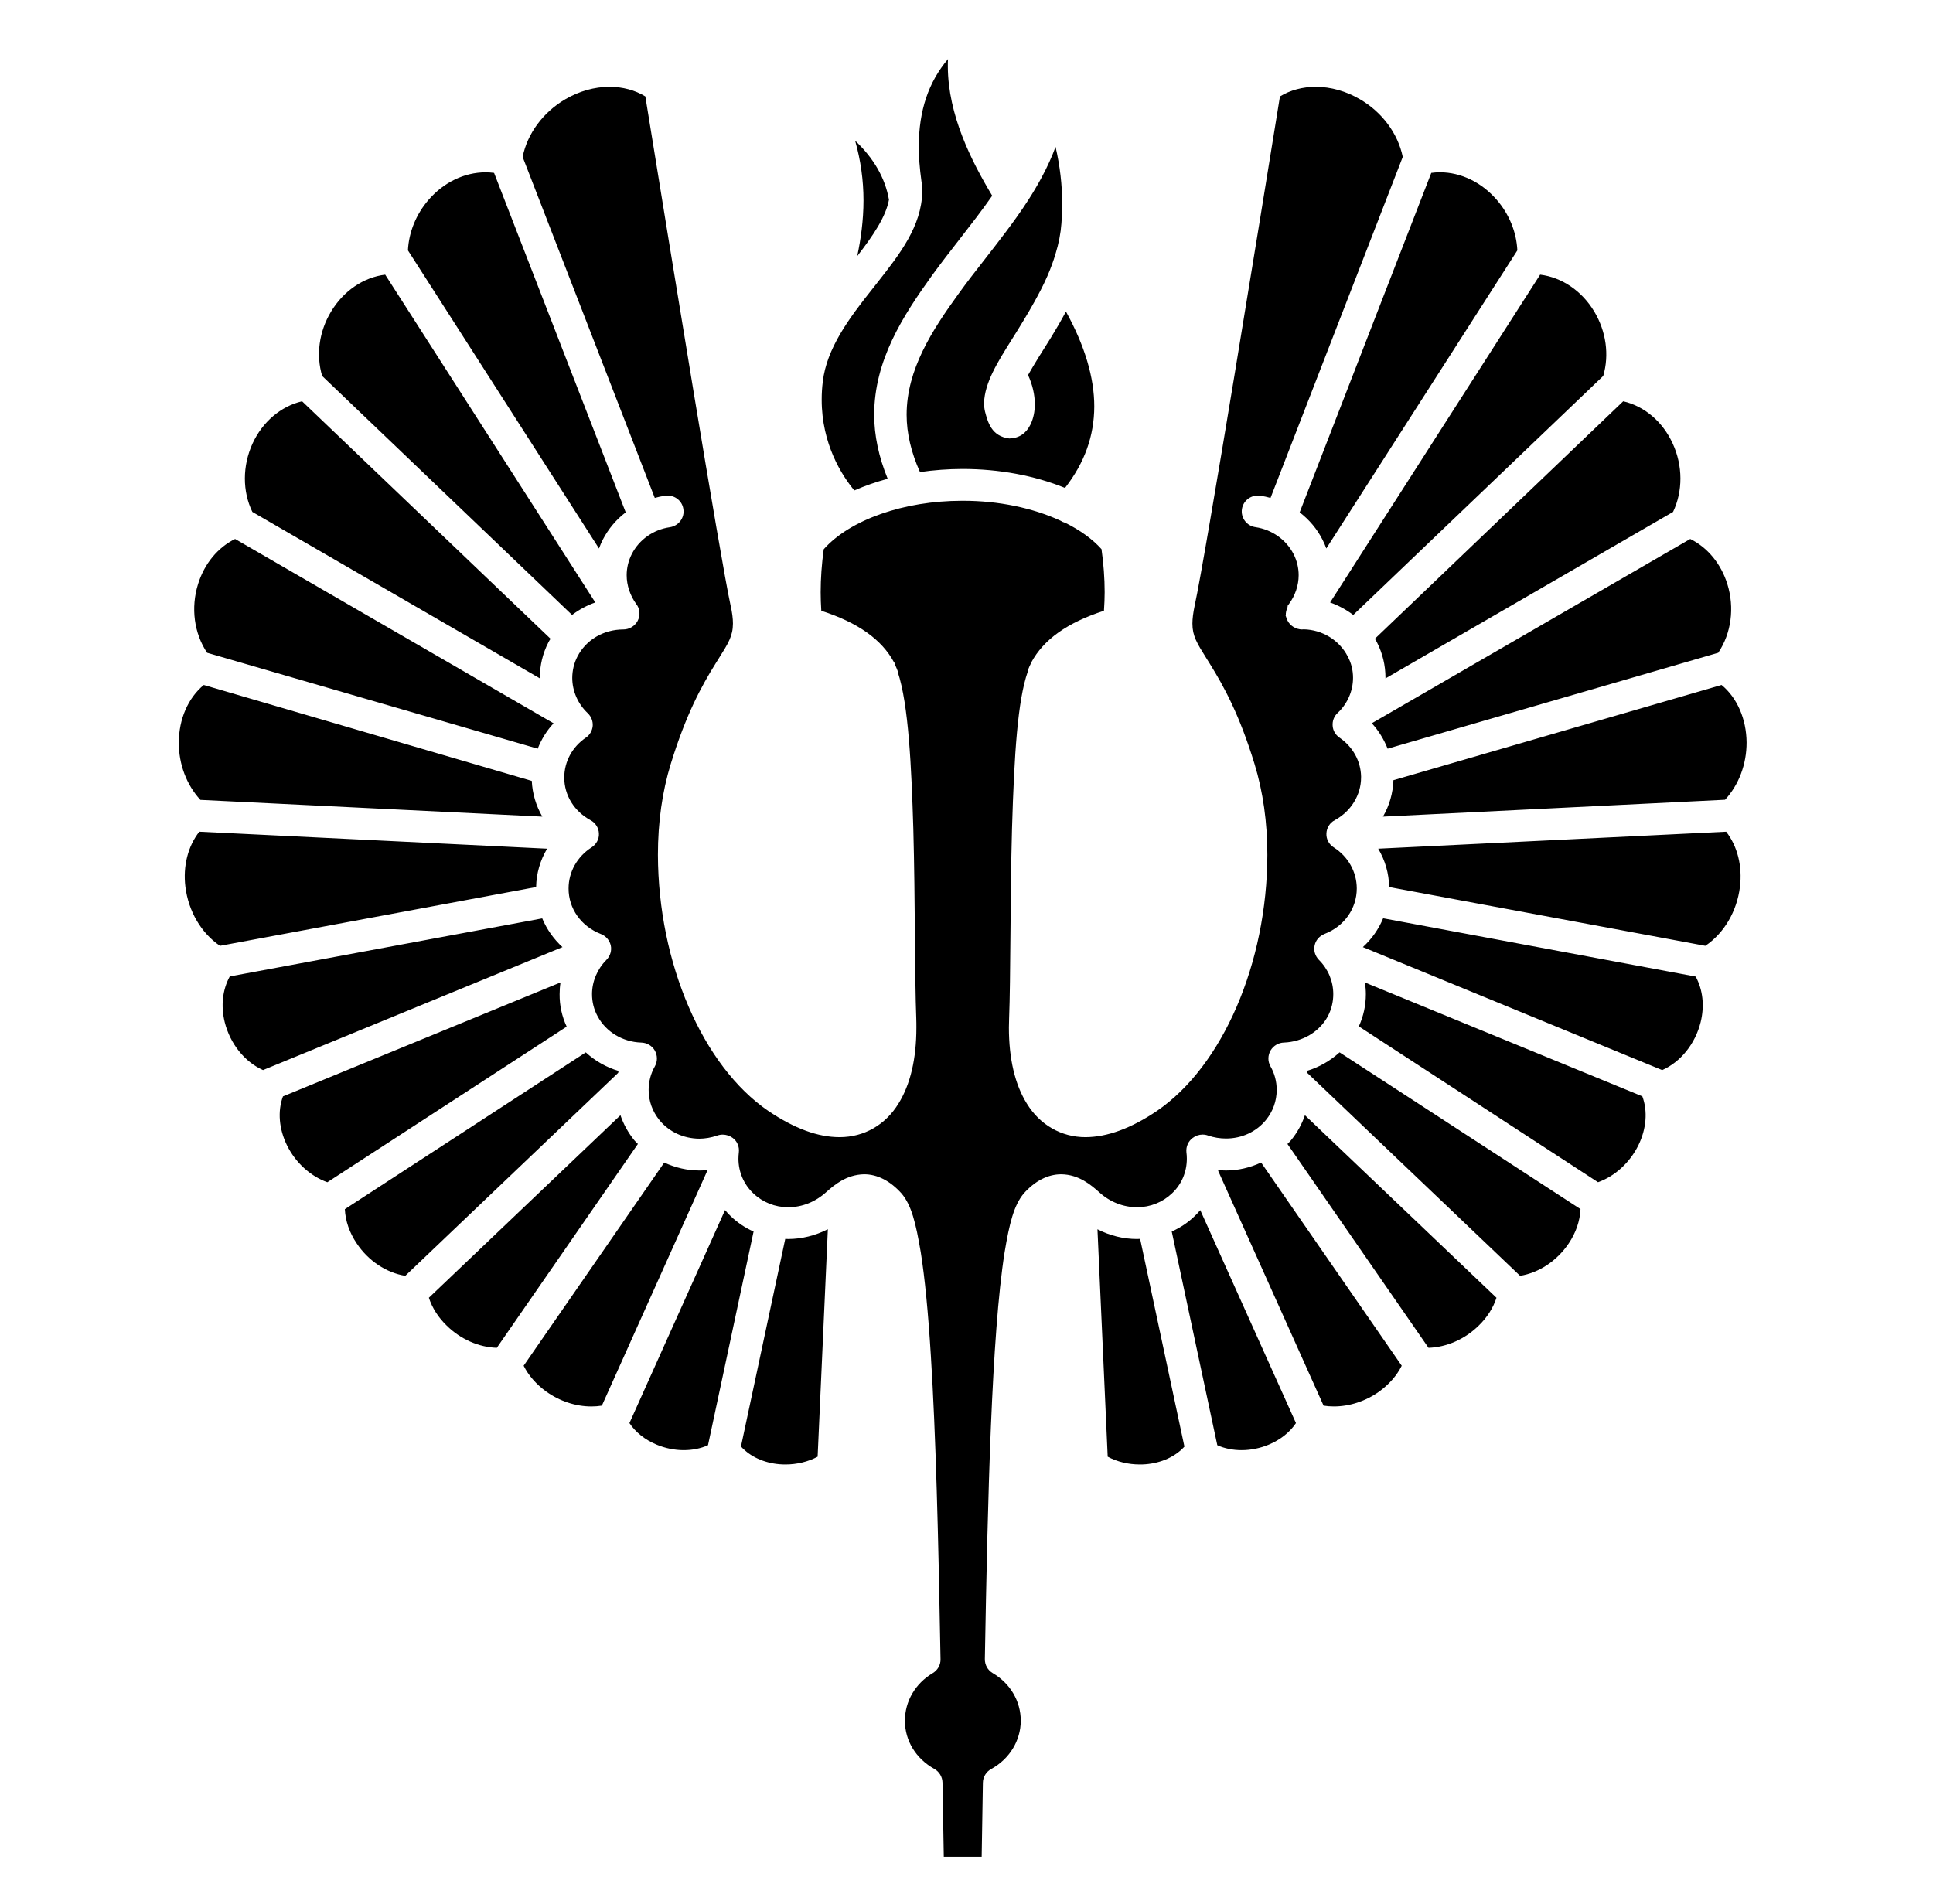 <?xml version="1.0" encoding="UTF-8" standalone="no"?>
<svg
   xmlns:dc="http://purl.org/dc/elements/1.1/"
   xmlns:cc="http://creativecommons.org/ns#"
   xmlns:rdf="http://www.w3.org/1999/02/22-rdf-syntax-ns#"
   xmlns:svg="http://www.w3.org/2000/svg"
   xmlns="http://www.w3.org/2000/svg"
   viewBox="0 0 123.297 121.484"
   height="121.484"
   width="123.297"
   xml:space="preserve"
   id="svg2"
   version="1.1"><defs
     id="defs6"><clipPath
       id="clipPath14"
       clipPathUnits="userSpaceOnUse"><path
         id="path12"
         d="M 0,0 H 397.144 V 147.322 H 0 Z" /></clipPath><clipPath
       id="clipPath22"
       clipPathUnits="userSpaceOnUse"><path
         id="path20"
         d="M 0,147.322 H 397.144 V 0 H 0 Z" /></clipPath></defs><g
     clip-path="url(#clipPath14)"
     transform="matrix(1.333,0,0,-1.333,-49.597,149.286)"
     id="g10"><g
       id="g16"><g
         clip-path="url(#clipPath22)"
         id="g18"><g
           transform="translate(78.227,99.736)"
           id="g24"><path
             id="path26"
             style="fill:#000000;fill-opacity:1;fill-rule:nonzero;stroke:none"
             d="m 0,0 c 0.17,0.803 0.299,1.707 0.299,2.667 0,0.962 -0.134,1.92 -0.4,2.857 C 0.79,4.684 1.333,3.739 1.516,2.707 L 1.518,2.7 C 1.373,1.894 0.771,0.992 0,0 m 9.942,-11.096 c -1.459,0.593 -3.146,0.906 -4.898,0.908 -0.692,-0.002 -1.379,-0.052 -2.042,-0.149 -0.424,0.943 -0.639,1.865 -0.639,2.743 0,2.173 1.225,4.047 2.478,5.781 0.404,0.563 0.847,1.131 1.277,1.68 L 6.573,0.453 C 6.926,0.912 7.283,1.379 7.621,1.854 7.816,2.128 8.008,2.407 8.189,2.691 8.42,3.049 8.626,3.398 8.821,3.76 9.089,4.258 9.311,4.744 9.489,5.229 9.7,4.319 9.807,3.405 9.807,2.501 9.807,2.167 9.794,1.86 9.77,1.564 9.735,1.082 9.643,0.613 9.484,0.092 9.383,-0.243 9.26,-0.58 9.105,-0.939 8.907,-1.397 8.672,-1.835 8.49,-2.165 8.313,-2.489 8.127,-2.802 7.94,-3.11 7.761,-3.41 7.581,-3.696 7.407,-3.973 6.706,-5.088 6.102,-6.052 6.067,-7.028 c 0,-0.144 0.015,-0.275 0.047,-0.413 0.133,-0.507 0.312,-1.186 1.161,-1.288 0.481,0.015 0.806,0.244 1.02,0.677 0.135,0.286 0.202,0.608 0.202,0.96 0,0.457 -0.111,0.937 -0.324,1.399 0.306,0.541 0.709,1.178 1.098,1.796 0.224,0.368 0.473,0.787 0.716,1.242 0.901,-1.635 1.357,-3.162 1.355,-4.547 -0.006,-1.414 -0.464,-2.69 -1.4,-3.894 m -10.082,-0.12 c -0.591,0.713 -1.563,2.214 -1.561,4.348 0,0.291 0.017,0.577 0.052,0.854 0.183,1.584 1.233,3.011 2.384,4.455 l 0.233,0.297 C 2.011,0.064 3.09,1.436 3.109,3.082 3.11,3.275 3.098,3.436 3.071,3.59 2.985,4.214 2.943,4.767 2.943,5.271 2.956,6.974 3.404,8.318 4.342,9.429 4.335,9.305 4.333,9.185 4.335,9.067 4.346,6.754 5.452,4.567 6.458,2.889 5.973,2.191 5.444,1.512 4.888,0.796 4.447,0.23 4.003,-0.342 3.576,-0.929 2.178,-2.875 0.813,-4.992 0.811,-7.594 c 0,-0.987 0.217,-2.016 0.646,-3.064 -0.555,-0.149 -1.089,-0.336 -1.597,-0.558 m 22.585,-2.777 c -0.051,0.143 -0.113,0.284 -0.183,0.422 -0.258,0.508 -0.632,0.955 -1.092,1.305 l 6.298,16.248 c 0.136,0.019 0.274,0.029 0.413,0.029 1.006,0 1.997,-0.48 2.72,-1.318 0.595,-0.687 0.943,-1.542 0.986,-2.419 z M -21.5,0.274 c 0.043,0.873 0.392,1.729 0.988,2.419 0.724,0.837 1.717,1.316 2.725,1.316 0.137,0 0.274,-0.009 0.409,-0.027 l 6.299,-16.247 c -0.457,-0.348 -0.832,-0.795 -1.095,-1.304 -0.07,-0.14 -0.132,-0.282 -0.183,-0.426 z m 45.235,-17.449 c -0.339,0.256 -0.714,0.458 -1.108,0.597 l 10.05,15.69 c 1.04,-0.127 1.999,-0.778 2.591,-1.769 0.568,-0.95 0.723,-2.067 0.429,-3.078 z m -49.339,11.437 c -0.301,1.01 -0.148,2.128 0.425,3.08 0.595,0.992 1.553,1.643 2.591,1.77 l 10.054,-15.689 c -0.396,-0.138 -0.768,-0.338 -1.112,-0.598 z m -3.341,-6.506 c -0.478,0.987 -0.477,2.202 0.008,3.269 0.477,1.04 1.356,1.787 2.372,2.026 l 11.89,-11.367 c -0.035,-0.051 -0.069,-0.104 -0.099,-0.163 -0.275,-0.532 -0.414,-1.105 -0.414,-1.707 0,-0.008 0.001,-0.016 0.001,-0.024 z m 54.221,-7.94 c 0,0.596 -0.138,1.169 -0.41,1.705 -0.03,0.059 -0.064,0.111 -0.099,0.162 l 11.885,11.368 c 1.017,-0.233 1.895,-0.98 2.37,-2.026 0.486,-1.059 0.49,-2.273 0.015,-3.27 l -13.762,-7.969 c 0,0.01 0.001,0.02 0.001,0.03 m 0.103,-3.392 c -0.18,0.457 -0.437,0.87 -0.757,1.217 l 15.238,8.82 c 0.83,-0.408 1.472,-1.187 1.775,-2.158 0.353,-1.135 0.19,-2.355 -0.436,-3.289 z m -56.489,4.59 c -0.625,0.935 -0.787,2.155 -0.433,3.288 0.3,0.972 0.942,1.75 1.773,2.159 l 15.239,-8.822 c -0.321,-0.343 -0.578,-0.755 -0.759,-1.215 z m 56.266,-7.842 c 0.309,0.533 0.479,1.125 0.5,1.744 l 15.702,4.558 c 0.745,-0.612 1.189,-1.628 1.198,-2.753 0.002,-1.038 -0.372,-2.031 -1.031,-2.741 z m -56.588,0.802 c -0.663,0.719 -1.038,1.713 -1.032,2.748 0.002,1.116 0.446,2.132 1.195,2.751 l 15.696,-4.591 c 0.028,-0.604 0.202,-1.189 0.504,-1.71 z m 56.884,-4.173 c -0.011,0.653 -0.19,1.275 -0.524,1.837 l 16.65,0.813 c 0.541,-0.693 0.781,-1.646 0.66,-2.64 -0.144,-1.171 -0.759,-2.217 -1.656,-2.822 z m -55.945,-2.812 c -0.894,0.604 -1.509,1.65 -1.656,2.823 -0.121,0.992 0.121,1.945 0.666,2.639 l 16.643,-0.813 c -0.335,-0.562 -0.514,-1.187 -0.526,-1.836 z m 2.059,-5.947 c -0.878,0.391 -1.574,1.258 -1.833,2.294 -0.192,0.779 -0.106,1.551 0.242,2.188 l 14.951,2.778 c 0.216,-0.521 0.549,-0.992 0.969,-1.375 z m 52.628,5.885 c 0.422,0.384 0.755,0.857 0.97,1.38 l 14.955,-2.789 c 0.345,-0.633 0.43,-1.402 0.238,-2.183 -0.258,-1.038 -0.958,-1.905 -1.839,-2.294 z m -0.193,-3.793 c 0.223,0.487 0.336,1.005 0.336,1.541 0,0.185 -0.016,0.372 -0.045,0.559 l 13.275,-5.449 c 0.263,-0.708 0.196,-1.554 -0.189,-2.341 -0.406,-0.828 -1.121,-1.482 -1.931,-1.77 z m -49.357,-7.461 c -0.81,0.289 -1.524,0.94 -1.931,1.766 -0.387,0.79 -0.455,1.636 -0.193,2.343 l 13.281,5.453 c -0.029,-0.185 -0.043,-0.372 -0.043,-0.56 -0.005,-0.535 0.108,-1.057 0.338,-1.554 z m 3.729,-4.478 c -0.907,0.146 -1.767,0.716 -2.322,1.548 -0.348,0.511 -0.542,1.075 -0.57,1.641 l 11.529,7.505 c 0.45,-0.413 0.985,-0.716 1.57,-0.889 -0.008,-0.031 -0.015,-0.063 -0.021,-0.093 z m 43.157,9.715 c -0.007,0.03 -0.013,0.06 -0.02,0.091 0.58,0.172 1.113,0.475 1.569,0.889 l 11.529,-7.502 c -0.025,-0.565 -0.218,-1.13 -0.565,-1.645 -0.563,-0.833 -1.423,-1.403 -2.326,-1.548 z m -38.777,-13.161 c -0.871,0.029 -1.738,0.413 -2.397,1.062 -0.401,0.387 -0.693,0.844 -0.854,1.334 l 9.167,8.736 c 0.145,-0.429 0.369,-0.835 0.659,-1.193 0.056,-0.067 0.115,-0.126 0.176,-0.182 z m 37.832,9.756 c 0.061,0.057 0.119,0.117 0.174,0.183 0.292,0.357 0.516,0.762 0.663,1.193 l 9.166,-8.737 c -0.159,-0.487 -0.45,-0.944 -0.849,-1.331 -0.662,-0.651 -1.532,-1.035 -2.404,-1.064 z m 2.223,-12.562 c -0.168,0 -0.333,0.012 -0.494,0.038 l -5.03,11.207 c -0.005,0.008 -0.009,0.016 -0.013,0.023 0.002,0.015 0.005,0.03 0.007,0.044 0.128,-0.012 0.251,-0.019 0.37,-0.019 0.565,0 1.139,0.131 1.678,0.38 l 6.728,-9.724 c -0.234,-0.468 -0.604,-0.893 -1.08,-1.237 -0.642,-0.459 -1.412,-0.712 -2.166,-0.712 m -35.528,-10e-4 c -0.753,0 -1.521,0.253 -2.164,0.714 -0.474,0.343 -0.845,0.767 -1.079,1.236 l 6.727,9.723 c 0.539,-0.248 1.113,-0.379 1.674,-0.379 0.129,0 0.252,0.006 0.372,0.017 0.002,-0.016 0.004,-0.031 0.007,-0.046 -0.006,-0.014 -5.037,-11.226 -5.037,-11.226 -0.162,-0.026 -0.33,-0.039 -0.5,-0.039 m 4.418,-2.091 c -0.438,0 -0.889,0.092 -1.302,0.265 -0.551,0.23 -1.005,0.592 -1.297,1.03 l 4.575,10.195 c 0.088,-0.107 0.179,-0.204 0.273,-0.294 0.317,-0.305 0.684,-0.552 1.093,-0.734 l -2.181,-10.226 c -0.343,-0.155 -0.742,-0.236 -1.161,-0.236 m 26.693,0 c -0.419,0 -0.818,0.081 -1.162,0.236 l -2.18,10.227 c 0.417,0.187 0.785,0.434 1.096,0.737 0.093,0.087 0.183,0.182 0.269,0.287 l 4.579,-10.192 c -0.292,-0.438 -0.747,-0.8 -1.295,-1.029 -0.416,-0.174 -0.869,-0.266 -1.307,-0.266 m -21.824,-0.685 c -0.09,0 -0.182,0.002 -0.275,0.01 -0.754,0.06 -1.422,0.368 -1.856,0.85 l 2.119,9.936 c 0.047,-0.003 0.093,-0.006 0.141,-0.006 0.644,0 1.3,0.164 1.898,0.468 l -0.49,-10.886 c -0.452,-0.241 -0.991,-0.372 -1.537,-0.372 m 16.954,0 c -0.552,0 -1.08,0.128 -1.537,0.372 l -0.49,10.884 c 0.598,-0.306 1.243,-0.466 1.897,-0.466 0.049,0 0.097,0.003 0.145,0.007 l 2.119,-9.942 c -0.434,-0.479 -1.102,-0.785 -1.859,-0.845 -0.092,-0.008 -0.184,-0.01 -0.275,-0.01 m -9.38,-18.776 -0.062,3.558 c -0.006,0.265 -0.154,0.511 -0.387,0.645 -0.885,0.491 -1.411,1.353 -1.411,2.308 0,0.931 0.496,1.781 1.328,2.276 0.239,0.141 0.383,0.396 0.376,0.666 -0.106,6.006 -0.226,10.774 -0.462,14.517 -0.13,2.105 -0.289,3.725 -0.482,4.952 -0.241,1.432 -0.449,2.259 -0.916,2.818 -0.542,0.607 -1.161,0.925 -1.796,0.925 -0.866,-0.017 -1.45,-0.533 -1.8,-0.842 -0.529,-0.483 -1.17,-0.736 -1.833,-0.736 -0.628,0 -1.219,0.235 -1.668,0.663 -0.46,0.436 -0.713,1.027 -0.713,1.663 0,0.099 0.008,0.198 0.019,0.297 0.034,0.27 -0.078,0.539 -0.296,0.697 -0.138,0.101 -0.308,0.157 -0.477,0.157 -0.093,0 -0.183,-0.017 -0.268,-0.048 -0.284,-0.097 -0.574,-0.147 -0.855,-0.147 -0.751,0.006 -1.444,0.327 -1.899,0.882 -0.341,0.418 -0.521,0.92 -0.521,1.454 0,0.396 0.103,0.786 0.299,1.129 0.132,0.239 0.128,0.52 -0.005,0.755 -0.132,0.23 -0.384,0.376 -0.657,0.38 -0.877,0.029 -1.675,0.508 -2.074,1.249 -0.182,0.331 -0.272,0.69 -0.272,1.067 0,0.605 0.251,1.202 0.688,1.64 0.186,0.189 0.263,0.449 0.208,0.697 -0.062,0.253 -0.235,0.448 -0.474,0.543 -0.943,0.364 -1.548,1.22 -1.544,2.18 0,0.791 0.411,1.521 1.097,1.963 0.233,0.146 0.372,0.409 0.354,0.67 -0.006,0.256 -0.159,0.504 -0.399,0.633 -0.788,0.429 -1.259,1.193 -1.259,2.046 0.005,0.765 0.381,1.458 1.031,1.904 0.183,0.118 0.31,0.33 0.331,0.563 0.016,0.227 -0.071,0.447 -0.238,0.609 -0.471,0.444 -0.741,1.059 -0.741,1.691 0.003,0.363 0.086,0.707 0.246,1.017 0.411,0.802 1.251,1.299 2.197,1.299 0.286,0 0.548,0.158 0.686,0.411 0.138,0.266 0.112,0.581 -0.066,0.805 -0.293,0.404 -0.459,0.897 -0.459,1.379 0,0.354 0.083,0.697 0.247,1.019 0.351,0.685 1.03,1.164 1.814,1.278 0.206,0.029 0.394,0.142 0.516,0.31 0.12,0.165 0.169,0.364 0.135,0.562 -0.053,0.37 -0.373,0.645 -0.761,0.645 -0.041,0 -0.083,-0.004 -0.126,-0.011 -0.153,-0.022 -0.314,-0.056 -0.48,-0.102 l -6.323,16.32 c 0.222,1.114 0.98,2.141 2.042,2.761 0.666,0.389 1.399,0.595 2.115,0.595 0.63,0 1.22,-0.159 1.714,-0.459 l 0.162,-0.997 c 1.023,-6.308 3.418,-21.077 3.918,-23.372 0.075,-0.328 0.112,-0.617 0.112,-0.862 -0.003,-0.597 -0.22,-0.942 -0.696,-1.697 l -0.133,-0.212 c -0.683,-1.094 -1.414,-2.433 -2.146,-4.807 -0.408,-1.326 -0.615,-2.79 -0.615,-4.354 0.015,-5.181 2.139,-10.107 5.285,-12.259 1.256,-0.843 2.37,-1.252 3.408,-1.252 1.174,0 2.194,0.587 2.82,1.61 0.567,0.914 0.855,2.137 0.855,3.634 0,0.148 0,0.292 -0.006,0.446 -0.038,0.988 -0.05,2.358 -0.064,3.944 -0.014,1.598 -0.03,3.409 -0.077,5.143 -0.091,2.935 -0.224,5.925 -0.744,7.484 l 0.005,0.025 -0.054,0.139 c -0.026,0.065 -0.057,0.139 -0.092,0.213 v 0.047 l -0.036,0.038 c -0.589,1.097 -1.73,1.906 -3.482,2.47 -0.019,0.298 -0.03,0.595 -0.03,0.886 0,0.657 0.049,1.349 0.146,2.058 1.253,1.412 3.834,2.321 6.613,2.321 h 0.077 c 1.662,0 3.31,-0.339 4.641,-0.954 0.067,-0.045 0.146,-0.08 0.234,-0.104 0.714,-0.355 1.309,-0.788 1.727,-1.257 0.099,-0.692 0.151,-1.402 0.151,-2.06 0,-0.273 -0.012,-0.572 -0.034,-0.89 -1.752,-0.565 -2.891,-1.377 -3.479,-2.475 L 8.31,-19.482 8.301,-19.515 C 8.27,-19.566 8.228,-19.664 8.185,-19.771 8.17,-19.809 8.161,-19.85 8.157,-19.895 7.678,-21.275 7.514,-23.791 7.406,-27.391 7.358,-29.13 7.343,-30.944 7.33,-32.545 c -0.014,-1.583 -0.025,-2.95 -0.063,-3.939 -0.006,-0.146 -0.01,-0.293 -0.01,-0.435 0,-1.502 0.289,-2.728 0.858,-3.643 0.625,-1.02 1.649,-1.607 2.807,-1.607 1.046,0.004 2.188,0.425 3.414,1.252 3.152,2.153 5.276,7.079 5.288,12.258 0,1.561 -0.207,3.026 -0.614,4.354 -0.719,2.347 -1.457,3.698 -2.147,4.807 l -0.147,0.235 c -0.466,0.744 -0.678,1.084 -0.678,1.675 0,0.229 0.035,0.51 0.108,0.861 0.529,2.414 3.186,18.838 4.059,24.236 l 0.022,0.134 c 0.494,0.3 1.083,0.459 1.714,0.459 0.717,0 1.448,-0.206 2.113,-0.595 1.059,-0.613 1.82,-1.64 2.049,-2.76 l -6.327,-16.321 c -0.164,0.046 -0.323,0.081 -0.482,0.105 -0.04,0.006 -0.08,0.009 -0.119,0.009 -0.388,0 -0.71,-0.274 -0.768,-0.65 -0.03,-0.199 0.023,-0.405 0.145,-0.567 0.125,-0.166 0.308,-0.272 0.516,-0.299 0.776,-0.116 1.454,-0.596 1.808,-1.281 0.163,-0.32 0.246,-0.662 0.246,-1.015 0,-0.486 -0.166,-0.977 -0.467,-1.383 l -0.062,-0.084 v -0.05 c -0.066,-0.164 -0.093,-0.289 -0.085,-0.395 l -0.011,-0.017 0.051,-0.147 c 0.093,-0.272 0.335,-0.468 0.633,-0.514 l 0.093,-0.008 c 0.007,0 0.043,0 0.092,0.006 0.883,-0.018 1.706,-0.517 2.107,-1.304 0.168,-0.315 0.251,-0.655 0.251,-1.016 0,-0.633 -0.27,-1.247 -0.74,-1.684 -0.171,-0.16 -0.255,-0.385 -0.235,-0.618 0.014,-0.219 0.133,-0.426 0.326,-0.56 0.642,-0.441 1.017,-1.119 1.034,-1.865 l -0.001,-0.042 c 0,-0.839 -0.481,-1.622 -1.255,-2.043 -0.238,-0.121 -0.395,-0.369 -0.403,-0.643 -0.013,-0.264 0.124,-0.522 0.358,-0.666 0.679,-0.433 1.09,-1.163 1.095,-1.951 v -0.008 c 0,-0.964 -0.604,-1.819 -1.542,-2.177 -0.252,-0.104 -0.423,-0.303 -0.475,-0.55 -0.055,-0.244 0.021,-0.502 0.202,-0.69 0.447,-0.446 0.69,-1.028 0.69,-1.644 0,-0.379 -0.09,-0.738 -0.266,-1.069 -0.4,-0.733 -1.2,-1.212 -2.088,-1.247 -0.26,-0.004 -0.509,-0.148 -0.645,-0.377 -0.136,-0.236 -0.14,-0.517 -0.01,-0.753 0.199,-0.344 0.302,-0.733 0.302,-1.134 0,-0.532 -0.179,-1.034 -0.521,-1.451 -0.46,-0.559 -1.154,-0.878 -1.902,-0.878 -0.293,0 -0.584,0.047 -0.863,0.143 -0.075,0.029 -0.166,0.046 -0.26,0.046 -0.171,0 -0.339,-0.057 -0.474,-0.162 -0.211,-0.153 -0.328,-0.418 -0.3,-0.686 0.015,-0.108 0.02,-0.208 0.02,-0.304 0,-0.641 -0.251,-1.231 -0.709,-1.661 -0.451,-0.43 -1.044,-0.665 -1.671,-0.665 -0.662,0 -1.304,0.253 -1.805,0.711 -0.383,0.339 -0.967,0.855 -1.824,0.866 -0.639,10e-4 -1.258,-0.317 -1.793,-0.917 -0.473,-0.566 -0.687,-1.428 -0.919,-2.821 -0.622,-3.948 -0.808,-11.78 -0.944,-19.465 -0.003,-0.278 0.136,-0.527 0.375,-0.67 0.842,-0.494 1.343,-1.346 1.343,-2.28 0,-0.949 -0.541,-1.835 -1.413,-2.31 -0.243,-0.134 -0.396,-0.385 -0.399,-0.656 L 5.954,-76.61 Z" /></g><g
           transform="translate(163.185,86.706)"
           id="g28"><path
             id="path30"
             style="fill:#000000;fill-opacity:1;fill-rule:nonzero;stroke:none"
             d="m 0,0 c 0,-6.047 -3.996,-9.935 -10.835,-9.935 -6.803,0 -10.835,3.888 -10.835,9.935 v 16.486 h 5.544 V 0.54 c 0,-3.384 1.907,-5.399 5.291,-5.399 3.42,0 5.291,2.015 5.291,5.399 V 16.486 H 0 Z" /></g><g
           transform="translate(190.328,76.878)"
           id="g32"><path
             id="path34"
             style="fill:#000000;fill-opacity:1;fill-rule:nonzero;stroke:none"
             d="m 0,0 -14.219,13.643 -1.691,1.475 V 0.396 h -5.436 v 26.313 h 0.216 L -6.947,13.066 -5.292,11.591 V 26.313 H 0.18 L 0.18,0 Z" /></g><path
           id="path36"
           style="fill:#000000;fill-opacity:1;fill-rule:nonzero;stroke:none"
           d="m 196.666,103.192 h 5.543 V 77.275 h -5.543 z" /><g
           transform="translate(218.085,76.878)"
           id="g38"><path
             id="path40"
             style="fill:#000000;fill-opacity:1;fill-rule:nonzero;stroke:none"
             d="m 0,0 h -0.216 l -12.778,26.313 h 6.047 l 3.384,-7.487 c 1.332,-2.988 2.519,-5.544 3.419,-8.063 0.756,1.836 2.339,5.508 3.492,8.063 l 3.383,7.487 h 6.011 z" /></g><g
           transform="translate(233.745,77.275)"
           id="g42"><path
             id="path44"
             style="fill:#000000;fill-opacity:1;fill-rule:nonzero;stroke:none"
             d="M 0,0 V 25.917 H 16.666 V 21.273 H 5.543 V 15.37 h 9.432 V 10.906 H 5.543 V 4.644 h 11.663 l 0,-4.644 z" /></g><g
           transform="translate(260.889,98.548)"
           id="g46"><path
             id="path48"
             style="fill:#000000;fill-opacity:1;fill-rule:nonzero;stroke:none"
             d="m 0,0 v -7.739 h 3.959 c 2.448,0 4.14,1.223 4.14,3.851 C 8.099,-1.296 6.335,0 3.815,0 Z m 3.671,4.644 c 6.012,0 10.007,-2.989 10.007,-8.532 0,-3.779 -2.123,-6.263 -4.931,-7.379 l 5.435,-10.006 H 8.314 l -4.571,9.07 H 0 v -9.07 H -5.436 V 4.644 Z" /></g><g
           transform="translate(278.313,78.246)"
           id="g50"><path
             id="path52"
             style="fill:#000000;fill-opacity:1;fill-rule:nonzero;stroke:none"
             d="M 0,0 V 5.327 C 1.8,4.392 4.175,3.6 6.515,3.455 c 0.828,-0.035 1.62,0 2.303,0.145 1.98,0.288 3.132,1.044 3.132,2.303 0,1.728 -1.548,2.628 -5.111,3.924 -4.535,1.655 -7.199,3.564 -7.199,8.063 0,4.607 3.815,7.559 9.394,7.559 2.592,0 5.148,-0.576 6.768,-1.296 v -5.111 c -1.512,0.899 -3.96,1.583 -6.335,1.583 -2.664,0 -4.392,-1.044 -4.392,-2.699 0,-1.512 1.404,-2.556 4.932,-3.888 4.535,-1.764 7.343,-3.672 7.343,-8.027 0,-4.679 -3.528,-7.487 -9.647,-7.487 C 4.751,-1.476 1.871,-0.828 0,0" /></g><path
           id="path54"
           style="fill:#000000;fill-opacity:1;fill-rule:nonzero;stroke:none"
           d="m 299.983,103.192 h 5.543 V 77.275 h -5.543 z" /><g
           transform="translate(322.015,98.548)"
           id="g56"><path
             id="path58"
             style="fill:#000000;fill-opacity:1;fill-rule:nonzero;stroke:none"
             d="M 0,0 V -21.273 H -5.544 V 0 h -7.234 V 4.644 H 7.271 L 7.271,0 Z" /></g><g
           transform="translate(335.587,103.192)"
           id="g60"><path
             id="path62"
             style="fill:#000000;fill-opacity:1;fill-rule:nonzero;stroke:none"
             d="M 0,0 5.939,-10.619 11.879,0 h 6.263 L 8.711,-15.874 V -25.917 H 3.168 v 10.043 L -6.228,0 Z" /></g><g
           transform="translate(153.789,46.995)"
           id="g64"><path
             id="path66"
             style="fill:#000000;fill-opacity:1;fill-rule:nonzero;stroke:none"
             d="m 0,0 c 4.68,0 7.991,3.743 7.991,8.387 0,4.607 -3.311,8.386 -7.991,8.386 -4.679,0 -7.99,-3.779 -7.99,-8.386 C -7.99,3.743 -4.679,0 0,0 M 0,21.85 C 7.812,21.85 13.57,15.874 13.57,8.387 13.57,0.828 7.848,-5.075 0,-5.075 c -7.847,0 -13.569,5.903 -13.569,13.462 0,7.451 5.722,13.463 13.569,13.463" /></g><g
           transform="translate(177.441,63.697)"
           id="g68"><path
             id="path70"
             style="fill:#000000;fill-opacity:1;fill-rule:nonzero;stroke:none"
             d="m 0,0 v -6.191 h 8.64 v -4.572 H 0 v -10.51 H -5.543 V 4.644 H 10.259 V 0 Z" /></g><g
           transform="translate(209.265,63.697)"
           id="g72"><path
             id="path74"
             style="fill:#000000;fill-opacity:1;fill-rule:nonzero;stroke:none"
             d="M 0,0 V -21.273 H -5.544 V 0 h -7.234 V 4.644 H 7.271 L 7.271,0 Z" /></g><g
           transform="translate(241.555,51.854)"
           id="g76"><path
             id="path78"
             style="fill:#000000;fill-opacity:1;fill-rule:nonzero;stroke:none"
             d="m 0,0 c 0,-6.047 -3.996,-9.935 -10.835,-9.935 -6.803,0 -10.835,3.888 -10.835,9.935 v 16.486 h 5.544 V 0.54 c 0,-3.384 1.907,-5.399 5.291,-5.399 3.42,0 5.291,2.015 5.291,5.399 V 16.486 H 0 Z" /></g><g
           transform="translate(252.788,63.697)"
           id="g80"><path
             id="path82"
             style="fill:#000000;fill-opacity:1;fill-rule:nonzero;stroke:none"
             d="m 0,0 v -7.739 h 3.959 c 2.448,0 4.14,1.223 4.14,3.851 C 8.099,-1.296 6.335,0 3.815,0 Z m 3.671,4.644 c 6.012,0 10.007,-2.989 10.007,-8.532 0,-3.779 -2.123,-6.263 -4.931,-7.379 l 5.435,-10.006 H 8.314 l -4.571,9.07 H 0 v -9.07 H -5.436 V 4.644 Z" /></g><g
           transform="translate(276.943,56.101)"
           id="g84"><path
             id="path86"
             style="fill:#000000;fill-opacity:1;fill-rule:nonzero;stroke:none"
             d="M 0,0 10.079,12.239 H 16.63 L 7.451,1.404 16.774,-13.678 H 10.583 L 3.708,-2.159 0,-6.371 v -7.307 H -5.543 V 12.239 H 0 Z" /></g><g
           transform="translate(318.269,51.854)"
           id="g88"><path
             id="path90"
             style="fill:#000000;fill-opacity:1;fill-rule:nonzero;stroke:none"
             d="m 0,0 c 0,-6.047 -3.996,-9.935 -10.835,-9.935 -6.803,0 -10.835,3.888 -10.835,9.935 v 16.486 h 5.544 V 0.54 c 0,-3.384 1.907,-5.399 5.291,-5.399 3.42,0 5.291,2.015 5.291,5.399 V 16.486 H 0 Z" /></g></g></g></g></svg>